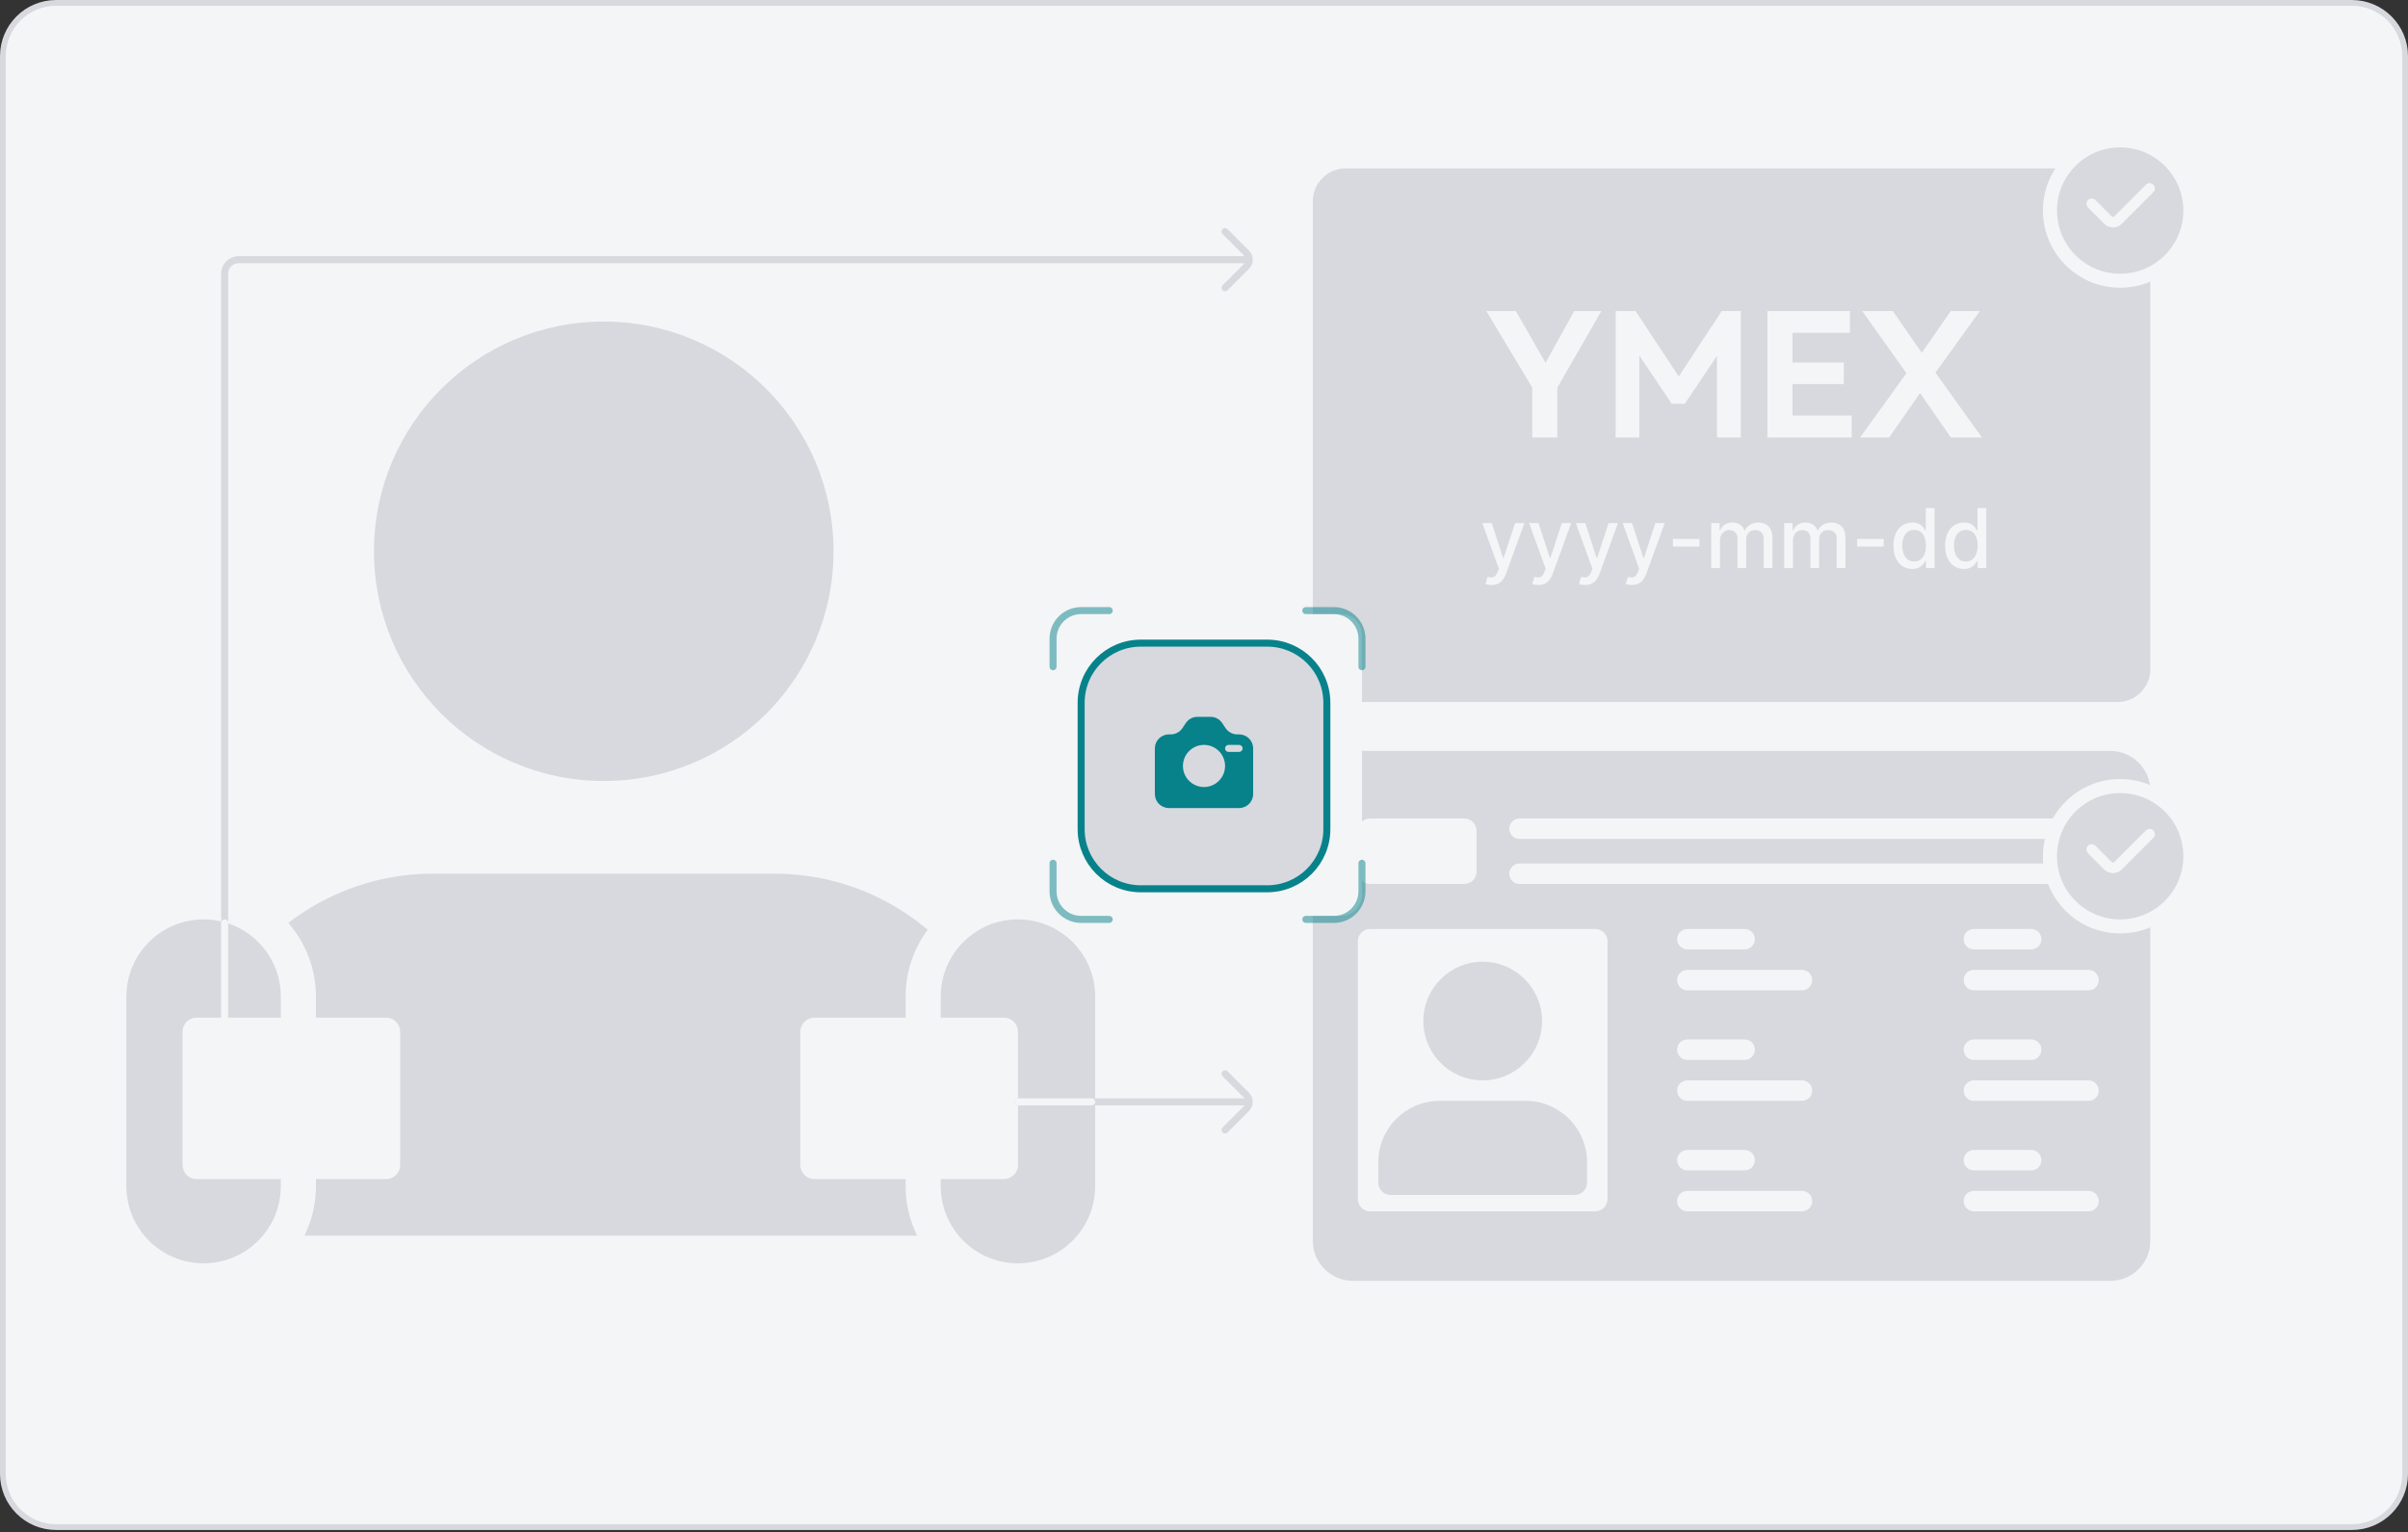 <svg width="432" height="275" viewBox="0 0 432 275" fill="none" xmlns="http://www.w3.org/2000/svg">
<rect x="0" y="0" width="432" height="275" fill="#333333" stroke="none"/>
<g clip-path="url(#clip0_2717_4348)">
<path d="M10.076 0.517H421.924C427.203 0.517 431.483 4.796 431.483 10.076V264.49C431.483 269.769 427.203 274.049 421.924 274.049H10.076C4.796 274.049 0.517 269.769 0.517 264.49V10.076C0.517 4.796 4.796 0.517 10.076 0.517Z" fill="#F4F5F6" stroke="#D7D9DE" stroke-width="1.033"/>
<path d="M378.601 134.763H242.698C238.735 134.763 235.522 137.976 235.522 141.94V222.674C235.522 226.637 238.735 229.85 242.698 229.85H378.601C382.564 229.85 385.777 226.637 385.777 222.674V141.94C385.777 137.976 382.564 134.763 378.601 134.763Z" fill="#D7D9DE"/>
<path d="M262.693 146.88H245.803C244.586 146.88 243.6 147.866 243.6 149.083V156.427C243.6 157.643 244.586 158.63 245.803 158.63H262.693C263.909 158.63 264.896 157.643 264.896 156.427V149.083C264.896 147.866 263.909 146.88 262.693 146.88Z" fill="#F4F5F6"/>
<path d="M374.681 146.88H272.607C271.593 146.88 270.771 147.702 270.771 148.716C270.771 149.73 271.593 150.552 272.607 150.552H374.681C375.695 150.552 376.517 149.73 376.517 148.716C376.517 147.702 375.695 146.88 374.681 146.88Z" fill="#F4F5F6"/>
<path d="M374.681 154.958H272.607C271.593 154.958 270.771 155.78 270.771 156.794V156.794C270.771 157.808 271.593 158.63 272.607 158.63H374.681C375.695 158.63 376.517 157.808 376.517 156.794C376.517 155.78 375.695 154.958 374.681 154.958Z" fill="#F4F5F6"/>
<path d="M364.4 166.708H354.12C353.106 166.708 352.284 167.53 352.284 168.543C352.284 169.557 353.106 170.379 354.12 170.379H364.4C365.414 170.379 366.236 169.557 366.236 168.543C366.236 167.53 365.414 166.708 364.4 166.708Z" fill="#F4F5F6"/>
<path d="M312.995 166.708H302.714C301.7 166.708 300.878 167.53 300.878 168.543C300.878 169.557 301.7 170.379 302.714 170.379H312.995C314.009 170.379 314.831 169.557 314.831 168.543C314.831 167.53 314.009 166.708 312.995 166.708Z" fill="#F4F5F6"/>
<path d="M374.681 174.052H354.12C353.106 174.052 352.284 174.874 352.284 175.887V175.887C352.284 176.901 353.106 177.723 354.12 177.723H374.681C375.695 177.723 376.517 176.901 376.517 175.887V175.887C376.517 174.874 375.695 174.052 374.681 174.052Z" fill="#F4F5F6"/>
<path d="M323.276 174.052H302.714C301.7 174.052 300.878 174.874 300.878 175.887V175.887C300.878 176.901 301.7 177.723 302.714 177.723H323.276C324.29 177.723 325.112 176.901 325.112 175.887V175.887C325.112 174.874 324.29 174.052 323.276 174.052Z" fill="#F4F5F6"/>
<path d="M364.4 186.535H354.12C353.106 186.535 352.284 187.357 352.284 188.371C352.284 189.385 353.106 190.207 354.12 190.207H364.4C365.414 190.207 366.236 189.385 366.236 188.371C366.236 187.357 365.414 186.535 364.4 186.535Z" fill="#F4F5F6"/>
<path d="M312.995 186.535H302.714C301.7 186.535 300.878 187.357 300.878 188.371C300.878 189.385 301.7 190.207 302.714 190.207H312.995C314.009 190.207 314.831 189.385 314.831 188.371C314.831 187.357 314.009 186.535 312.995 186.535Z" fill="#F4F5F6"/>
<path d="M374.681 193.878H354.12C353.106 193.878 352.284 194.7 352.284 195.714V195.714C352.284 196.728 353.106 197.55 354.12 197.55H374.681C375.695 197.55 376.517 196.728 376.517 195.714V195.714C376.517 194.7 375.695 193.878 374.681 193.878Z" fill="#F4F5F6"/>
<path d="M323.276 193.878H302.714C301.7 193.878 300.878 194.7 300.878 195.714V195.714C300.878 196.728 301.7 197.55 302.714 197.55H323.276C324.29 197.55 325.112 196.728 325.112 195.714V195.714C325.112 194.7 324.29 193.878 323.276 193.878Z" fill="#F4F5F6"/>
<path d="M364.4 206.363H354.12C353.106 206.363 352.284 207.185 352.284 208.199V208.199C352.284 209.213 353.106 210.034 354.12 210.034H364.4C365.414 210.034 366.236 209.213 366.236 208.199V208.199C366.236 207.185 365.414 206.363 364.4 206.363Z" fill="#F4F5F6"/>
<path d="M312.995 206.363H302.714C301.7 206.363 300.878 207.185 300.878 208.199V208.199C300.878 209.213 301.7 210.034 302.714 210.034H312.995C314.009 210.034 314.831 209.213 314.831 208.199V208.199C314.831 207.185 314.009 206.363 312.995 206.363Z" fill="#F4F5F6"/>
<path d="M374.681 213.706H354.12C353.106 213.706 352.284 214.528 352.284 215.542V215.542C352.284 216.555 353.106 217.377 354.12 217.377H374.681C375.695 217.377 376.517 216.555 376.517 215.542V215.542C376.517 214.528 375.695 213.706 374.681 213.706Z" fill="#F4F5F6"/>
<path d="M323.276 213.706H302.714C301.7 213.706 300.878 214.528 300.878 215.542V215.542C300.878 216.555 301.7 217.377 302.714 217.377H323.276C324.29 217.377 325.112 216.555 325.112 215.542V215.542C325.112 214.528 324.29 213.706 323.276 213.706Z" fill="#F4F5F6"/>
<path d="M286.192 166.708H245.803C244.586 166.708 243.6 167.694 243.6 168.911V215.175C243.6 216.391 244.586 217.378 245.803 217.378H286.192C287.408 217.378 288.395 216.391 288.395 215.175V168.911C288.395 167.694 287.408 166.708 286.192 166.708Z" fill="#F4F5F6"/>
<path d="M265.998 193.878C271.878 193.878 276.646 189.111 276.646 183.23C276.646 177.349 271.878 172.582 265.998 172.582C260.117 172.582 255.35 177.349 255.35 183.23C255.35 189.111 260.117 193.878 265.998 193.878Z" fill="#D7D9DE"/>
<path d="M247.271 208.565C247.271 202.482 252.203 197.55 258.286 197.55H273.708C279.791 197.55 284.723 202.482 284.723 208.565V212.237C284.723 213.453 283.736 214.44 282.519 214.44H249.473C248.257 214.44 247.271 213.453 247.271 212.237V208.565Z" fill="#D7D9DE"/>
<path d="M379.885 30.228H241.414C238.16 30.228 235.522 32.866 235.522 36.12V120.086C235.522 123.34 238.16 125.979 241.414 125.979H379.885C383.139 125.979 385.777 123.34 385.777 120.086V36.12C385.777 32.866 383.139 30.228 379.885 30.228Z" fill="#D7D9DE"/>
<path fill-rule="evenodd" clip-rule="evenodd" d="M282.423 55.809L277.276 65.11L271.943 55.809H266.641L274.888 69.544V78.504H279.384V69.575L287.29 55.809H282.423ZM308.892 55.809H312.303V78.504H308.024V63.87L302.257 72.458H299.901L294.103 63.808V78.504H289.855V55.809H293.421L301.172 67.559L308.892 55.809ZM321.571 68.924H330.78V65.048H321.571V59.715H331.865V55.809H317.075V78.504H332.206V74.567H321.571V68.924ZM347.225 66.877L355.193 55.809H349.984L344.775 63.312L339.567 55.809H334.079L342.016 66.97L333.707 78.504H338.915L344.465 70.536L349.984 78.504H355.565L347.225 66.877Z" fill="#F4F5F6"/>
<path d="M267.568 104.98C267.333 104.98 267.119 104.962 266.926 104.922C266.733 104.887 266.589 104.849 266.495 104.807L266.873 103.518C267.161 103.595 267.417 103.628 267.641 103.618C267.867 103.608 268.064 103.523 268.237 103.366C268.411 103.208 268.566 102.95 268.699 102.592L268.894 102.056L265.937 93.87H267.621L269.667 100.141H269.752L271.798 93.87H273.487L270.156 103.029C270.002 103.45 269.805 103.806 269.567 104.096C269.329 104.391 269.045 104.612 268.715 104.76C268.385 104.907 268.003 104.98 267.568 104.98ZM275.959 104.98C275.724 104.98 275.51 104.962 275.317 104.922C275.124 104.887 274.98 104.849 274.885 104.807L275.264 103.518C275.552 103.595 275.808 103.628 276.032 103.618C276.256 103.608 276.455 103.523 276.626 103.366C276.802 103.208 276.956 102.95 277.089 102.592L277.285 102.056L274.328 93.87H276.011L278.058 100.141H278.142L280.188 93.87H281.877L278.547 103.029C278.393 103.45 278.196 103.806 277.958 104.096C277.719 104.391 277.435 104.612 277.106 104.76C276.776 104.907 276.394 104.98 275.959 104.98ZM284.35 104.98C284.114 104.98 283.9 104.962 283.708 104.922C283.515 104.887 283.371 104.849 283.276 104.807L283.655 103.518C283.943 103.595 284.199 103.628 284.423 103.618C284.647 103.608 284.846 103.523 285.017 103.366C285.193 103.208 285.347 102.95 285.48 102.592L285.675 102.056L282.719 93.87H284.402L286.449 100.141H286.532L288.579 93.87H290.267L286.938 103.029C286.784 103.45 286.587 103.806 286.348 104.096C286.11 104.391 285.826 104.612 285.496 104.76C285.166 104.907 284.784 104.98 284.35 104.98ZM292.74 104.98C292.505 104.98 292.291 104.962 292.098 104.922C291.906 104.887 291.762 104.849 291.667 104.807L292.046 103.518C292.333 103.595 292.589 103.628 292.814 103.618C293.038 103.608 293.237 103.523 293.408 103.366C293.584 103.208 293.738 102.95 293.871 102.592L294.066 102.056L291.109 93.87H292.792L294.839 100.141H294.923L296.97 93.87H298.658L295.329 103.029C295.173 103.45 294.977 103.806 294.739 104.096C294.501 104.391 294.216 104.612 293.887 104.76C293.557 104.907 293.175 104.98 292.74 104.98ZM304.898 96.716V98.079H300.121V96.716H304.898ZM306.994 101.95V93.87H308.503V95.185H308.604C308.772 94.74 309.047 94.393 309.429 94.144C309.812 93.891 310.27 93.765 310.802 93.765C311.342 93.765 311.795 93.891 312.16 94.144C312.528 94.396 312.8 94.743 312.975 95.185H313.059C313.252 94.754 313.559 94.41 313.98 94.154C314.401 93.895 314.902 93.765 315.485 93.765C316.217 93.765 316.815 93.995 317.278 94.454C317.745 94.913 317.978 95.606 317.978 96.532V101.95H316.405V96.679C316.405 96.132 316.256 95.736 315.958 95.49C315.659 95.245 315.304 95.122 314.889 95.122C314.378 95.122 313.98 95.28 313.696 95.596C313.412 95.908 313.27 96.309 313.27 96.8V101.95H311.702V96.579C311.702 96.141 311.565 95.788 311.292 95.522C311.018 95.255 310.662 95.122 310.223 95.122C309.926 95.122 309.651 95.201 309.397 95.359C309.148 95.513 308.947 95.729 308.793 96.006C308.642 96.283 308.567 96.604 308.567 96.969V101.95H306.994ZM320.086 101.95V93.87H321.596V95.185H321.696C321.864 94.74 322.139 94.393 322.522 94.144C322.904 93.891 323.362 93.765 323.894 93.765C324.435 93.765 324.887 93.891 325.252 94.144C325.62 94.396 325.892 94.743 326.068 95.185H326.151C326.345 94.754 326.652 94.41 327.072 94.154C327.493 93.895 327.994 93.765 328.577 93.765C329.31 93.765 329.908 93.995 330.37 94.454C330.837 94.913 331.07 95.606 331.07 96.532V101.95H329.497V96.679C329.497 96.132 329.348 95.736 329.05 95.49C328.752 95.245 328.396 95.122 327.983 95.122C327.47 95.122 327.072 95.28 326.788 95.596C326.504 95.908 326.362 96.309 326.362 96.8V101.95H324.794V96.579C324.794 96.141 324.658 95.788 324.384 95.522C324.11 95.255 323.755 95.122 323.317 95.122C323.018 95.122 322.743 95.201 322.49 95.359C322.241 95.513 322.039 95.729 321.885 96.006C321.734 96.283 321.659 96.604 321.659 96.969V101.95H320.086ZM337.939 96.716V98.079H333.163V96.716H337.939ZM343.06 102.108C342.408 102.108 341.826 101.942 341.314 101.608C340.805 101.272 340.405 100.793 340.115 100.172C339.827 99.548 339.683 98.799 339.683 97.926C339.683 97.053 339.829 96.306 340.12 95.685C340.415 95.064 340.818 94.589 341.329 94.259C341.842 93.93 342.423 93.765 343.071 93.765C343.573 93.765 343.976 93.849 344.281 94.017C344.59 94.182 344.828 94.375 344.996 94.596C345.169 94.817 345.302 95.012 345.396 95.18H345.491V91.177H347.064V101.95H345.527V100.693H345.396C345.302 100.865 345.165 101.061 344.986 101.282C344.81 101.503 344.568 101.696 344.26 101.861C343.951 102.026 343.551 102.108 343.06 102.108ZM343.408 100.767C343.86 100.767 344.243 100.648 344.555 100.409C344.87 100.167 345.109 99.832 345.27 99.404C345.434 98.977 345.517 98.478 345.517 97.91C345.517 97.349 345.436 96.858 345.275 96.437C345.114 96.016 344.877 95.689 344.565 95.454C344.253 95.219 343.868 95.101 343.408 95.101C342.934 95.101 342.539 95.224 342.224 95.469C341.908 95.715 341.67 96.05 341.509 96.474C341.351 96.898 341.271 97.377 341.271 97.91C341.271 98.45 341.353 98.936 341.514 99.367C341.675 99.799 341.913 100.141 342.229 100.393C342.549 100.642 342.942 100.767 343.408 100.767ZM352.334 102.108C351.682 102.108 351.099 101.942 350.587 101.608C350.079 101.272 349.679 100.793 349.387 100.172C349.1 99.548 348.956 98.799 348.956 97.926C348.956 97.053 349.102 96.306 349.393 95.685C349.687 95.064 350.091 94.589 350.603 94.259C351.115 93.93 351.695 93.765 352.344 93.765C352.845 93.765 353.249 93.849 353.554 94.017C353.862 94.182 354.101 94.375 354.27 94.596C354.441 94.817 354.575 95.012 354.67 95.18H354.764V91.177H356.337V101.95H354.801V100.693H354.67C354.575 100.865 354.438 101.061 354.259 101.282C354.084 101.503 353.842 101.696 353.533 101.861C353.225 102.026 352.825 102.108 352.334 102.108ZM352.681 100.767C353.133 100.767 353.515 100.648 353.827 100.409C354.144 100.167 354.382 99.832 354.544 99.404C354.708 98.977 354.791 98.478 354.791 97.91C354.791 97.349 354.71 96.858 354.549 96.437C354.387 96.016 354.151 95.689 353.839 95.454C353.527 95.219 353.14 95.101 352.681 95.101C352.208 95.101 351.813 95.224 351.497 95.469C351.182 95.715 350.943 96.05 350.782 96.474C350.623 96.898 350.545 97.377 350.545 97.91C350.545 98.45 350.626 98.936 350.787 99.367C350.948 99.799 351.187 100.141 351.503 100.393C351.821 100.642 352.214 100.767 352.681 100.767Z" fill="#F4F5F6"/>
<path d="M150.052 98.931C150.052 121.982 131.365 140.668 108.314 140.668C85.263 140.668 66.577 121.982 66.577 98.931C66.577 75.88 85.263 57.193 108.314 57.193C131.365 57.193 150.052 75.88 150.052 98.931Z" fill="#D7D9DE" stroke="#F4F5F6" stroke-width="1.033"/>
<path d="M34.523 199.466C34.523 175.61 53.861 156.272 77.717 156.272H138.913C162.769 156.272 182.108 175.61 182.108 199.466V214.036C182.108 218.579 178.424 222.262 173.882 222.262H42.748C38.205 222.262 34.523 218.579 34.523 214.036V199.466Z" fill="#D7D9DE" stroke="#F4F5F6" stroke-width="1.033"/>
<path d="M53.528 178.846C53.528 169.455 45.915 161.843 36.525 161.843C27.134 161.843 19.522 169.455 19.522 178.846V212.852C19.522 222.242 27.134 229.855 36.525 229.855C45.915 229.855 53.528 222.242 53.528 212.852V178.846Z" fill="#D7D9DE" stroke="#F4F5F6" stroke-width="6.297"/>
<path d="M199.627 178.846C199.627 169.455 192.014 161.843 182.624 161.843C173.234 161.843 165.621 169.455 165.621 178.846V212.852C165.621 222.242 173.234 229.855 182.624 229.855C192.014 229.855 199.627 222.242 199.627 212.852V178.846Z" fill="#D7D9DE" stroke="#F4F5F6" stroke-width="6.297"/>
<path d="M69.271 182.624H35.265C33.874 182.624 32.746 183.752 32.746 185.143V209.073C32.746 210.465 33.874 211.592 35.265 211.592H69.271C70.662 211.592 71.79 210.465 71.79 209.073V185.143C71.79 183.752 70.662 182.624 69.271 182.624Z" fill="#F4F5F6"/>
<path d="M180.104 182.624H146.099C144.707 182.624 143.58 183.752 143.58 185.143V209.073C143.58 210.465 144.707 211.592 146.099 211.592H180.104C181.496 211.592 182.623 210.465 182.623 209.073V185.143C182.623 183.752 181.496 182.624 180.104 182.624Z" fill="#F4F5F6"/>
<path d="M40.303 181.994V49.12C40.303 47.728 41.431 46.6 42.822 46.6H223.557" stroke="#D7D9DE" stroke-width="1.259" stroke-linecap="round"/>
<path d="M182.625 197.737H223.557" stroke="#D7D9DE" stroke-width="1.259" stroke-linecap="round"/>
<path d="M182.625 197.737H195.848" stroke="#F4F5F6" stroke-width="1.259" stroke-linecap="round"/>
<path d="M40.303 186.403V165.621" stroke="#F4F5F6" stroke-width="1.259" stroke-linecap="round"/>
<path d="M219.779 51.638L223.63 47.788C224.285 47.132 224.285 46.069 223.63 45.413L219.779 41.563" stroke="#D7D9DE" stroke-width="1.259" stroke-linecap="round"/>
<path d="M219.779 202.775L223.63 198.925C224.285 198.269 224.285 197.206 223.63 196.551L219.779 192.7" stroke="#D7D9DE" stroke-width="1.259" stroke-linecap="round"/>
<path d="M380.362 51.638C388.013 51.638 394.216 45.435 394.216 37.784C394.216 30.133 388.013 23.93 380.362 23.93C372.71 23.93 366.507 30.133 366.507 37.784C366.507 45.435 372.71 51.638 380.362 51.638Z" fill="#F4F5F6"/>
<path fill-rule="evenodd" clip-rule="evenodd" d="M380.361 49.12C386.621 49.12 391.697 44.044 391.697 37.784C391.697 31.524 386.621 26.449 380.361 26.449C374.101 26.449 369.026 31.524 369.026 37.784C369.026 44.044 374.101 49.12 380.361 49.12ZM386.319 34.485C386.688 34.116 386.688 33.518 386.319 33.149C385.95 32.78 385.352 32.78 384.983 33.149L379.3 38.832C379.177 38.955 378.977 38.955 378.854 38.832L375.929 35.906C375.56 35.537 374.961 35.537 374.592 35.906C374.223 36.275 374.223 36.873 374.592 37.242L377.519 40.168C378.379 41.029 379.775 41.029 380.636 40.168L386.319 34.485Z" fill="#D7D9DE"/>
<path d="M380.362 167.51C388.013 167.51 394.216 161.307 394.216 153.656C394.216 146.004 388.013 139.801 380.362 139.801C372.71 139.801 366.507 146.004 366.507 153.656C366.507 161.307 372.71 167.51 380.362 167.51Z" fill="#F4F5F6"/>
<path fill-rule="evenodd" clip-rule="evenodd" d="M380.361 164.991C386.621 164.991 391.697 159.916 391.697 153.656C391.697 147.396 386.621 142.32 380.361 142.32C374.101 142.32 369.026 147.396 369.026 153.656C369.026 159.916 374.101 164.991 380.361 164.991ZM386.319 150.357C386.688 149.988 386.688 149.389 386.319 149.02C385.95 148.652 385.352 148.652 384.983 149.02L379.3 154.704C379.177 154.827 378.977 154.827 378.854 154.704L375.929 151.778C375.56 151.409 374.961 151.409 374.592 151.778C374.223 152.147 374.223 152.744 374.592 153.113L377.519 156.04C378.379 156.901 379.775 156.901 380.636 156.04L386.319 150.357Z" fill="#D7D9DE"/>
<path d="M240.56 110.204H192.7C190.613 110.204 188.921 111.896 188.921 113.983V160.583C188.921 162.67 190.613 164.362 192.7 164.362H240.56C242.647 164.362 244.338 162.67 244.338 160.583V113.983C244.338 111.896 242.647 110.204 240.56 110.204Z" fill="#F4F5F6"/>
<path d="M227.336 115.414H204.665C198.753 115.414 193.959 120.207 193.959 126.12V148.79C193.959 154.703 198.753 159.496 204.665 159.496H227.336C233.248 159.496 238.041 154.703 238.041 148.79V126.12C238.041 120.207 233.248 115.414 227.336 115.414Z" fill="#D7D9DE"/>
<path fill-rule="evenodd" clip-rule="evenodd" d="M219.267 129.76C218.8 129.059 218.013 128.638 217.171 128.638H214.829C213.987 128.638 213.2 129.059 212.733 129.76L212.129 130.666C211.662 131.366 210.876 131.787 210.033 131.787H209.703C208.312 131.787 207.183 132.914 207.183 134.306V142.493C207.183 143.884 208.312 145.011 209.703 145.011H222.297C223.688 145.011 224.817 143.884 224.817 142.493V134.306C224.817 132.914 223.688 131.787 222.297 131.787H221.966C221.124 131.787 220.337 131.366 219.87 130.666L219.267 129.76ZM219.778 137.455C219.778 139.541 218.086 141.233 216 141.233C213.913 141.233 212.221 139.541 212.221 137.455C212.221 135.368 213.913 133.676 216 133.676C218.086 133.676 219.778 135.368 219.778 137.455ZM220.408 133.676C220.06 133.676 219.778 133.958 219.778 134.306C219.778 134.654 220.06 134.936 220.408 134.936H222.297C222.645 134.936 222.927 134.654 222.927 134.306C222.927 133.958 222.645 133.676 222.297 133.676H220.408Z" fill="#07828B"/>
<path d="M227.336 115.414H204.665C198.753 115.414 193.959 120.207 193.959 126.12V148.79C193.959 154.703 198.753 159.496 204.665 159.496H227.336C233.248 159.496 238.041 154.703 238.041 148.79V126.12C238.041 120.207 233.248 115.414 227.336 115.414Z" stroke="#07828B" stroke-width="1.259"/>
<g opacity="0.5">
<path d="M198.997 109.574H193.959C191.176 109.574 188.921 111.83 188.921 114.612V119.651" stroke="#07828B" stroke-width="1.259" stroke-linecap="round"/>
<path d="M244.338 119.651V114.612C244.338 111.83 242.082 109.574 239.3 109.574H234.263" stroke="#07828B" stroke-width="1.259" stroke-linecap="round"/>
<path d="M234.263 164.991H239.3C242.082 164.991 244.338 162.736 244.338 159.954V154.915" stroke="#07828B" stroke-width="1.259" stroke-linecap="round"/>
<path d="M188.921 154.915V159.954C188.921 162.736 191.176 164.991 193.959 164.991H198.997" stroke="#07828B" stroke-width="1.259" stroke-linecap="round"/>
</g>
</g>
<defs>
<clipPath id="clip0_2717_4348">
<rect width="432" height="274.909" fill="white"/>
</clipPath>
</defs>
</svg>
